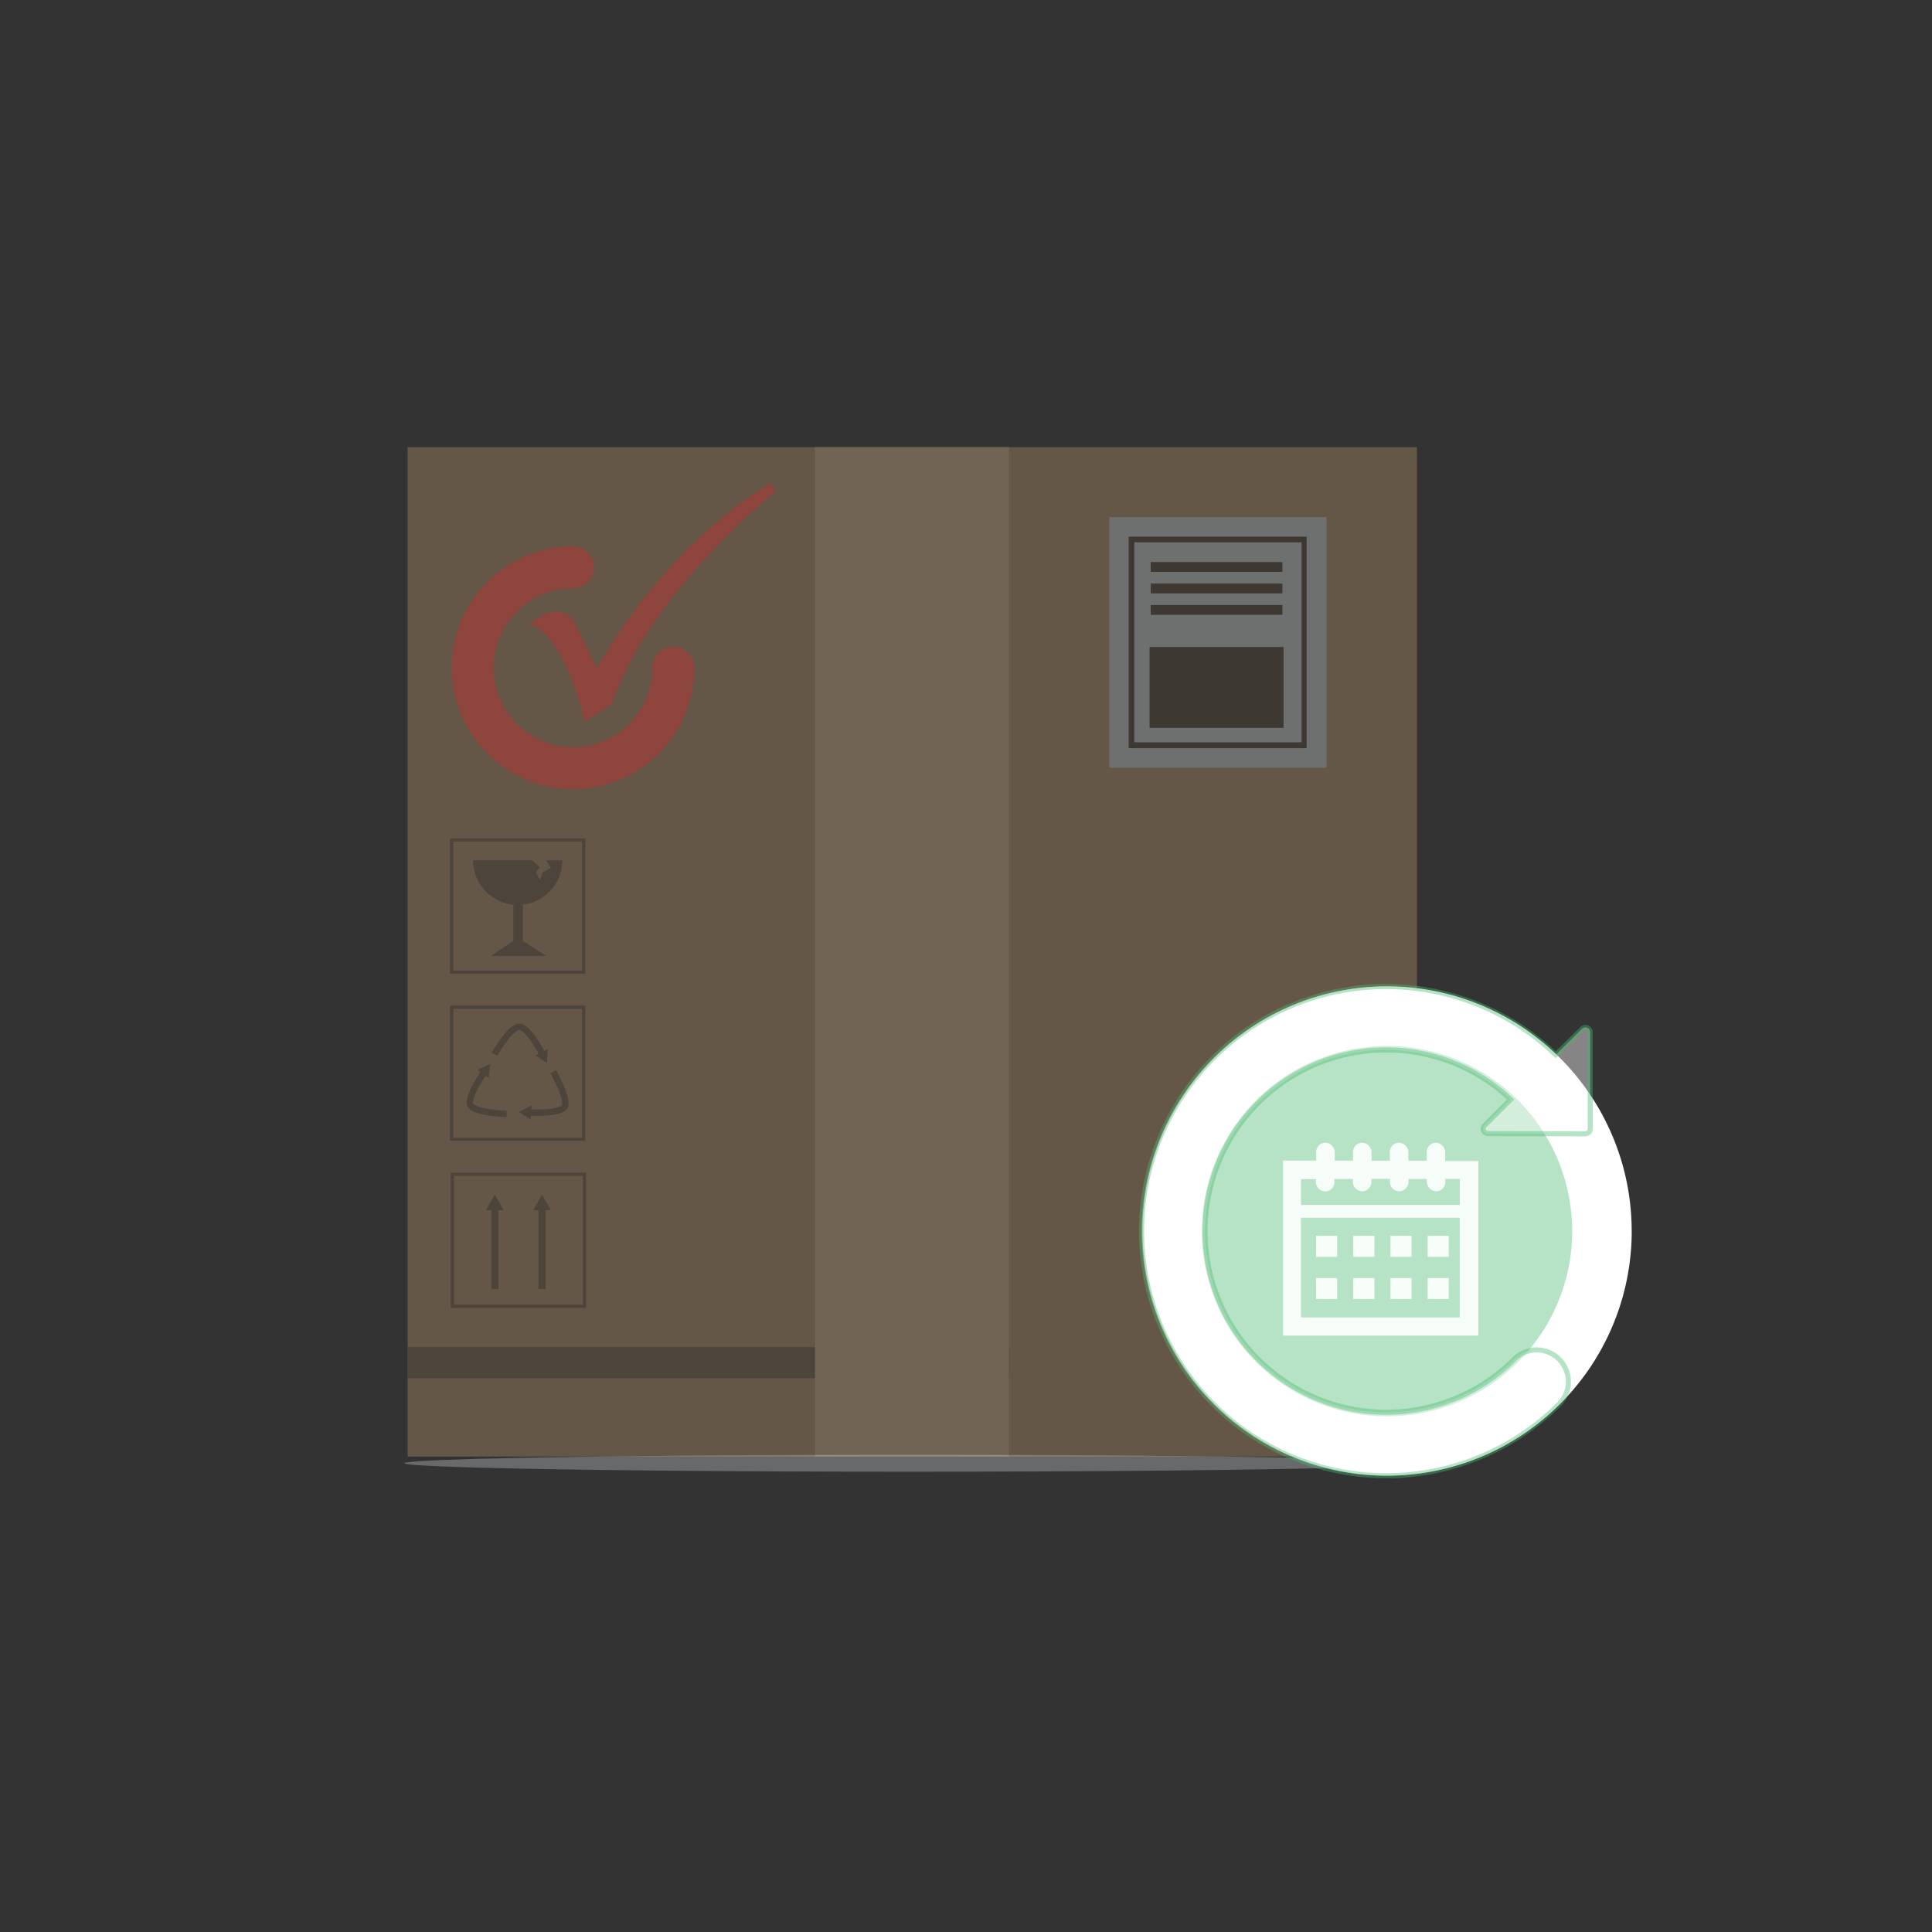 <svg id="Layer_1" data-name="Layer 1" xmlns="http://www.w3.org/2000/svg" viewBox="0 0 380 380"><rect x="0" y="0" width="380" height="380" fill="#333333" stroke="none"/><defs><style>.cls-1{fill:#b8babc;}.cls-1,.cls-15,.cls-18{opacity:0.4;}.cls-2{opacity:0.3;}.cls-3{fill:#daaa78;}.cls-4,.cls-7{fill:#54422f;}.cls-4,.cls-8,.cls-9{opacity:0.6;}.cls-5{fill:#ffd8a4;}.cls-6{fill:#f8fafd;}.cls-10,.cls-11,.cls-8{fill:none;stroke:#54422f;}.cls-10,.cls-11,.cls-18,.cls-8{stroke-miterlimit:10;}.cls-8{stroke-width:0.63px;}.cls-10{stroke-width:1.41px;}.cls-11{stroke-width:1.26px;}.cls-12{opacity:0.3;}.cls-13{fill:#ed1c24;}.cls-14,.cls-18{fill:#fff;}.cls-16{fill:#49b96e;}.cls-17{opacity:0.88;}.cls-18{stroke:#49b96e;}</style></defs><title>tasvire dakhele tarikhche</title><ellipse class="cls-1" cx="179.12" cy="287.8" rx="99.58" ry="1.67"/><g class="cls-2"><rect class="cls-3" x="80.17" y="87.95" width="198.53" height="198.53"/><rect class="cls-4" x="80.17" y="264.96" width="118.26" height="6.11"/><rect class="cls-5" x="160.3" y="87.95" width="38.13" height="198.53"/><rect class="cls-6" x="218.19" y="101.7" width="42.72" height="49.31"/><path class="cls-7" d="M222,147.15V105.56h35v41.59Zm1.1-40.49V146H256V106.67Z"/><rect class="cls-7" x="226.34" y="110.55" width="25.89" height="1.93"/><rect class="cls-7" x="226.34" y="114.78" width="25.89" height="1.93"/><rect class="cls-7" x="226.34" y="119" width="25.89" height="1.93"/><rect class="cls-7" x="226.11" y="127.26" width="26.35" height="15.9"/><rect class="cls-8" x="88.98" y="230.95" width="25.98" height="25.98"/><g class="cls-9"><line class="cls-10" x1="97.33" y1="237.51" x2="97.33" y2="253.56"/><polygon class="cls-7" points="95.58 238.02 97.33 234.98 99.09 238.02 95.58 238.02"/><line class="cls-10" x1="106.6" y1="237.51" x2="106.6" y2="253.56"/><polygon class="cls-7" points="104.85 238.02 106.6 234.98 108.36 238.02 104.85 238.02"/></g><rect class="cls-8" x="88.83" y="165.24" width="25.98" height="25.98"/><g class="cls-9"><path class="cls-7" d="M102.84,184.53v-6.61a8.76,8.76,0,0,0,7.75-8.7h-3.16l.94,1.46-1.64.94-.55,1.46-.79-1.57.79-.94-1.57-1.36H93.06a8.76,8.76,0,0,0,7.9,8.72v7.13L96.58,188h10.85l-4.59-2.93v-.52Z"/></g><rect class="cls-8" x="88.83" y="198.1" width="25.97" height="25.98"/><g class="cls-9"><path class="cls-11" d="M97.26,207.32s3-5.2,4.79-5.37,4.63,5.37,4.63,5.37"/><polygon class="cls-7" points="105.27 207.6 107.6 209.09 107.72 206.32 105.27 207.6"/><path class="cls-11" d="M108.81,210.8s3,5.22,2.28,6.8-7,1.22-7,1.22"/><polygon class="cls-7" points="104.54 217.45 102.07 218.7 104.38 220.21 104.54 217.45"/><path class="cls-11" d="M99.64,219.11s-6.09-.22-7.06-1.66,2.66-6.55,2.66-6.55"/><polygon class="cls-7" points="96.13 212.03 96.39 209.28 93.88 210.43 96.13 212.03"/></g></g><g class="cls-12"><path class="cls-13" d="M112.7,155.21a23.87,23.87,0,0,1,0-47.74,4.13,4.13,0,0,1,0,8.26,15.61,15.61,0,1,0,15.61,15.61,4.13,4.13,0,0,1,8.26,0,23.87,23.87,0,0,1-23.87,23.87Z"/><path class="cls-13" d="M104.08,122.79s5.64-5.31,9-.33l4.31,9s11.95-22.9,34.18-36.5l1,1.66s-24.89,19.91-32.19,41.81L115,142S111.05,124.45,104.08,122.79Z"/></g><path class="cls-14" d="M320.94,242.15A48.12,48.12,0,1,1,272.81,194a48.12,48.12,0,0,1,48.12,48.12Zm0,0"/><g class="cls-15"><path class="cls-16" d="M309.23,242.15a36.42,36.42,0,1,1-36.42-36.42,36.42,36.42,0,0,1,36.42,36.42Zm0,0"/></g><g class="cls-17"><path class="cls-14" d="M284.26,228.29v-1.57a1.9,1.9,0,0,0-1.64-1.93,1.8,1.8,0,0,0-2,1.79v1.7a0,0,0,0,1,0,0H277a0,0,0,0,1,0,0v-1.58a1.89,1.89,0,0,0-1.64-1.92,1.8,1.8,0,0,0-2,1.8v1.7a0,0,0,0,1,0,0h-3.6a0,0,0,0,1,0,0v-1.57a1.9,1.9,0,0,0-1.64-1.93,1.8,1.8,0,0,0-2,1.79v1.7a0,0,0,0,1,0,0h-3.6a0,0,0,0,1,0,0v-1.57a1.9,1.9,0,0,0-1.64-1.93,1.8,1.8,0,0,0-2,1.79v1.7a0,0,0,0,1,0,0h-6.53a0,0,0,0,0,0,0V262.7a0,0,0,0,0,0,0h38.43a0,0,0,0,0,0,0V228.35a0,0,0,0,0,0,0h-6.43A0,0,0,0,1,284.26,228.29Zm-28.37,3.63h2.93a0,0,0,0,1,0,0v.48a1.89,1.89,0,0,0,1.64,1.92,1.8,1.8,0,0,0,2-1.8v-.63h3.63a0,0,0,0,1,0,0v.48a1.89,1.89,0,0,0,1.64,1.92,1.8,1.8,0,0,0,2-1.8v-.63h3.66v.63a1.81,1.81,0,0,0,2,1.8,1.88,1.88,0,0,0,1.65-1.92v-.48a0,0,0,0,1,0,0h3.6a0,0,0,0,1,0,0v.47a1.89,1.89,0,0,0,1.64,1.93,1.8,1.8,0,0,0,2-1.79v-.63h2.85a0,0,0,0,1,0,0V237a0,0,0,0,1,0,0H255.89a0,0,0,0,1,0,0v-5.09A0,0,0,0,1,255.89,231.92Zm31.22,27.2H255.89a0,0,0,0,1,0,0V239.51a0,0,0,0,1,0,0h31.22a0,0,0,0,1,0,0v19.58A0,0,0,0,1,287.11,259.12Z"/><rect class="cls-14" x="258.85" y="243.06" width="4.15" height="4.15" rx="0.03" ry="0.03"/><rect class="cls-14" x="266.17" y="243.06" width="4.16" height="4.15" rx="0.03" ry="0.03"/><rect class="cls-14" x="273.48" y="243.06" width="4.15" height="4.15" rx="0.03" ry="0.03"/><rect class="cls-14" x="280.8" y="243.06" width="4.16" height="4.15" rx="0.03" ry="0.03"/><rect class="cls-14" x="258.85" y="251.37" width="4.15" height="4.15" rx="0.03" ry="0.03"/><rect class="cls-14" x="266.17" y="251.37" width="4.16" height="4.15" rx="0.03" ry="0.03"/><rect class="cls-14" x="273.48" y="251.37" width="4.15" height="4.15" rx="0.03" ry="0.03"/><rect class="cls-14" x="280.8" y="251.37" width="4.16" height="4.15" rx="0.03" ry="0.03"/></g><path class="cls-18" d="M311.78,223a1.06,1.06,0,0,0,.72-.29,1,1,0,0,0,.27-.63V203a.94.94,0,0,0-.6-.84h0a.93.93,0,0,0-1,.2L306,207.46l-.92-.84a48.11,48.11,0,1,0,1.56,69.57,6.25,6.25,0,0,0-4.42-10.68h0a6.16,6.16,0,0,0-4.39,1.83,35.63,35.63,0,1,1-1.71-52l1,.92-5.11,5.11a.93.93,0,0,0,.65,1.59Z"/></svg>